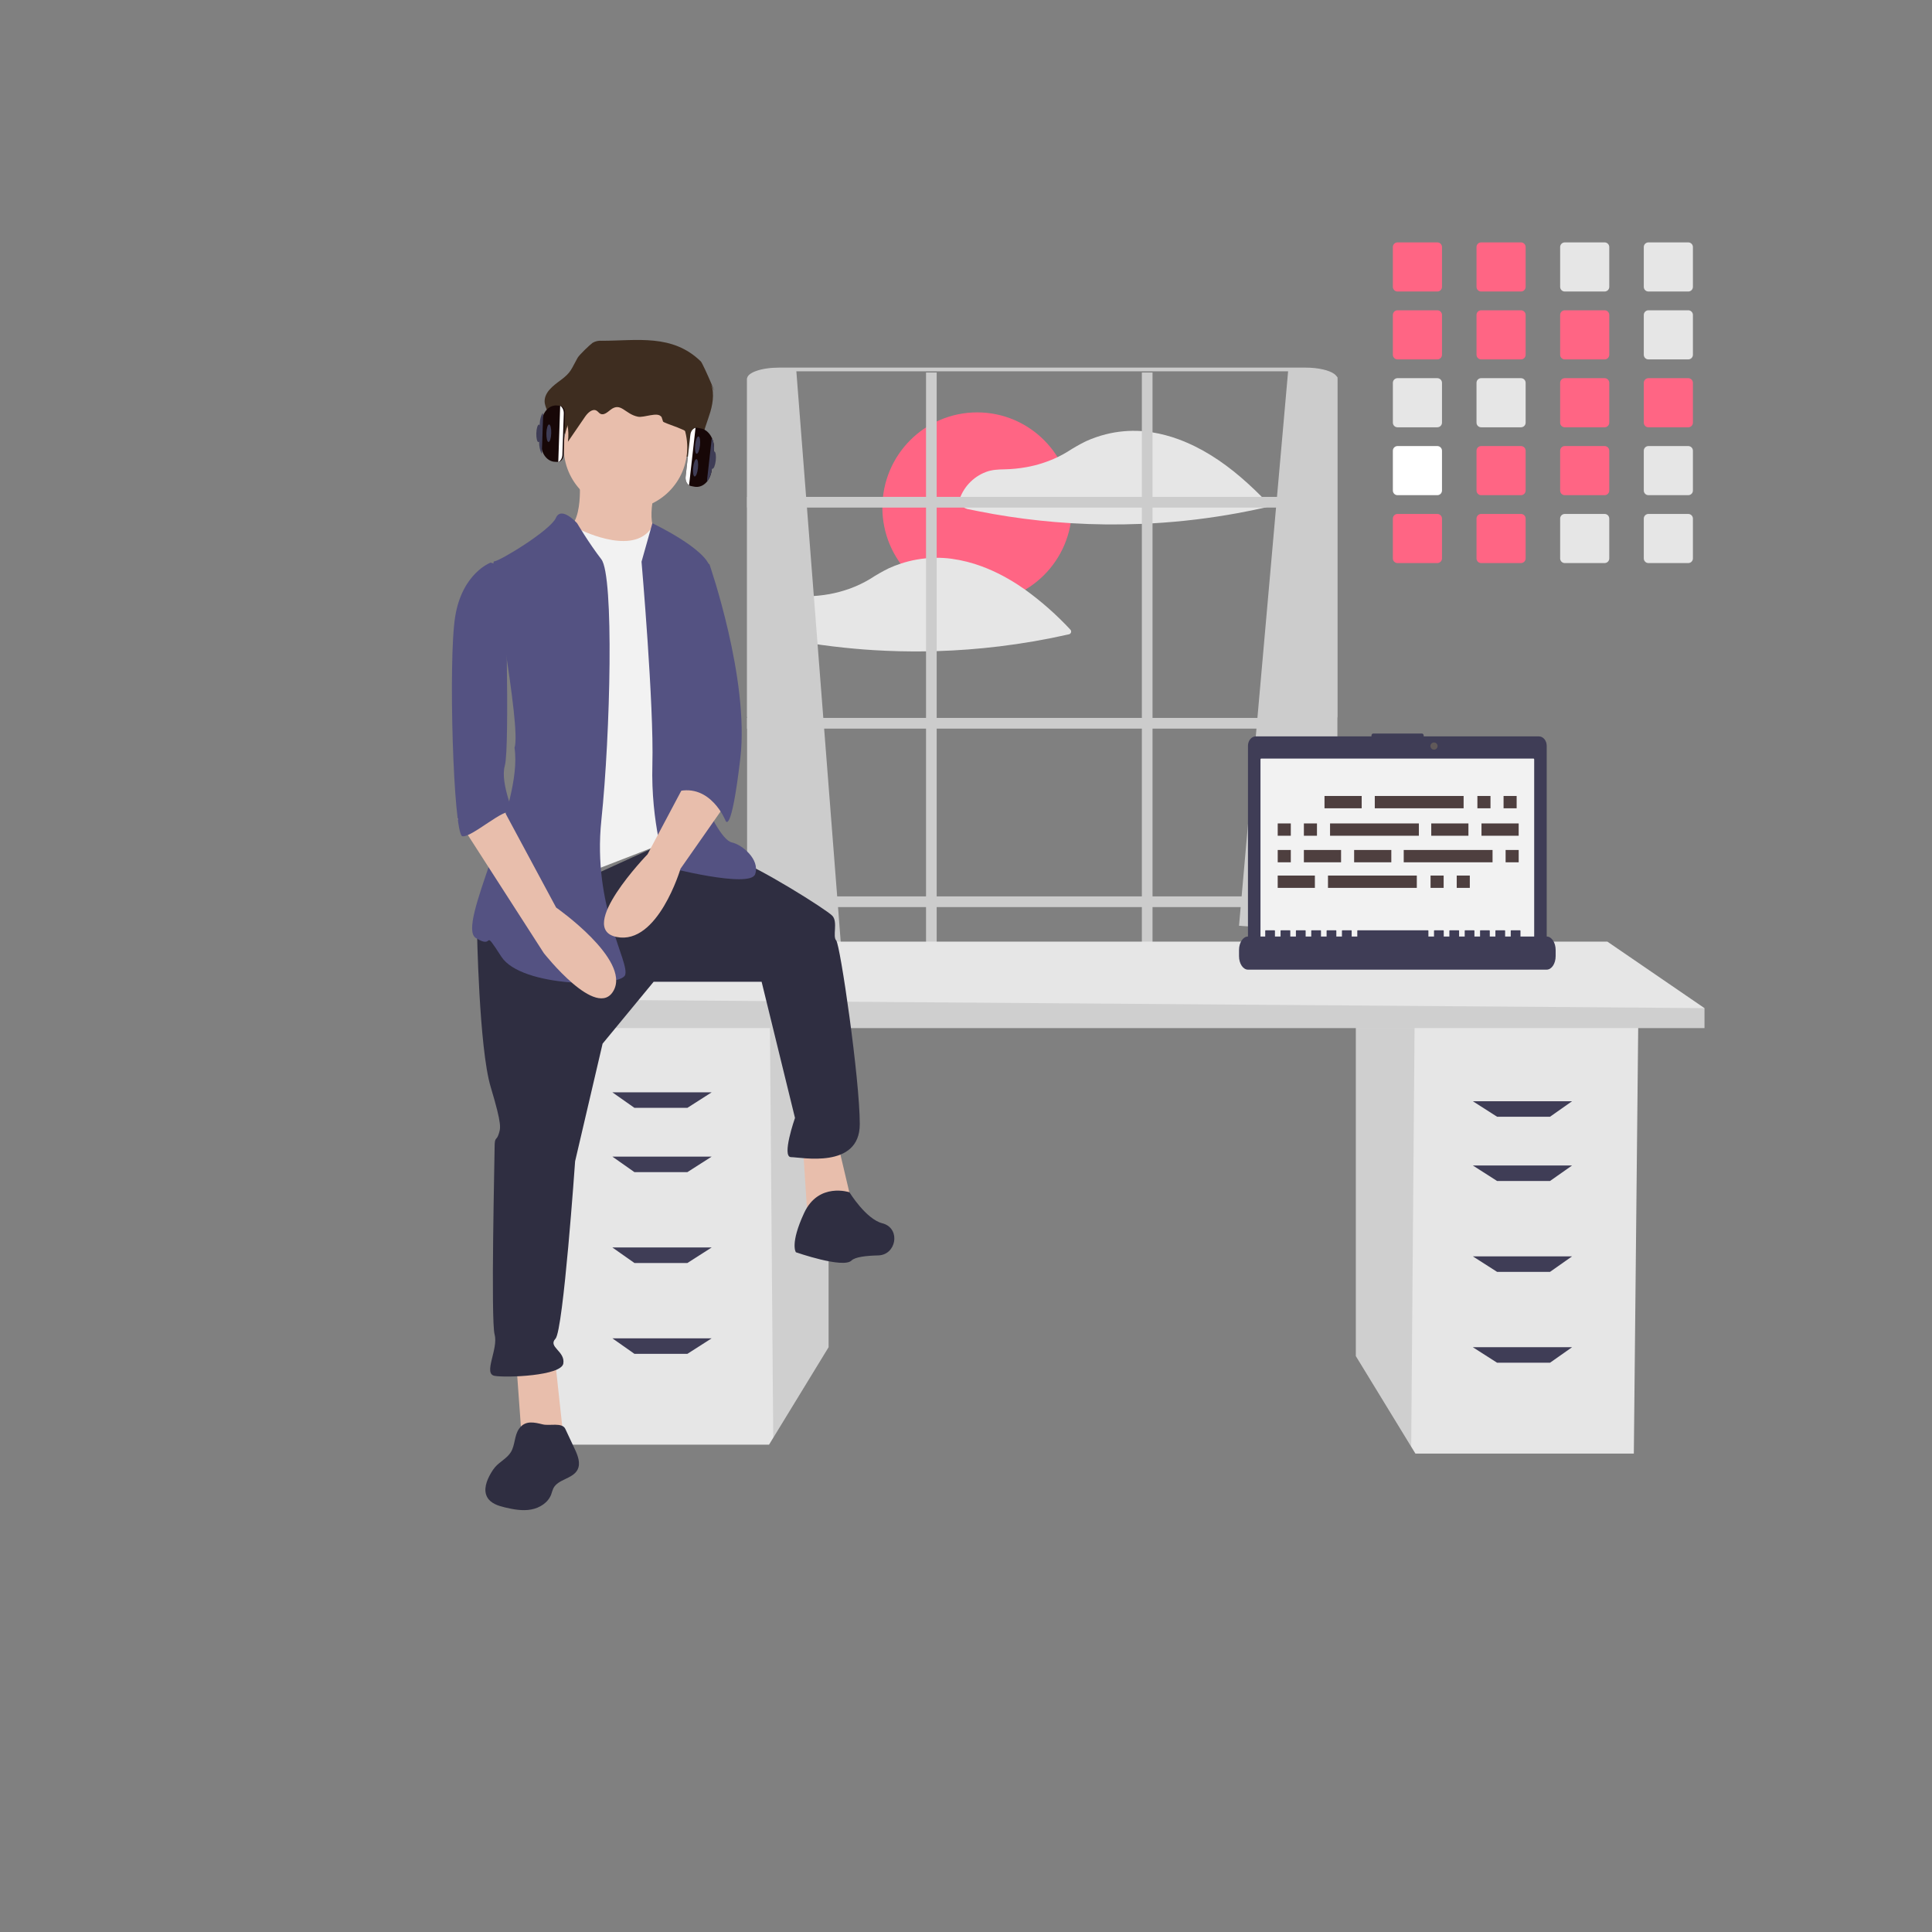 <?xml version="1.0" encoding="UTF-8" standalone="no" ?>
<!DOCTYPE svg PUBLIC "-//W3C//DTD SVG 1.1//EN" "http://www.w3.org/Graphics/SVG/1.1/DTD/svg11.dtd">
<svg xmlns="http://www.w3.org/2000/svg" xmlns:xlink="http://www.w3.org/1999/xlink" version="1.1" width="1080" height="1080" viewBox="0 0 1080 1080" xml:space="preserve">
<rect x="0" y="0" width="1080" height="1080" fill="#808080" stroke="none"/>
<desc>Created with Fabric.js 5.2.4</desc>
<defs>
</defs>
<g transform="matrix(1 0 0 1 540 540)" id="524d1f68-92be-4061-94bc-ae3912e8b2c2"  >
</g>
<g transform="matrix(1 0 0 1 540 540)" id="60ef16df-0d29-48b9-a8dd-32e75f2b61d7"  >
<rect style="stroke: none; stroke-width: 1; stroke-dasharray: none; stroke-linecap: butt; stroke-dashoffset: 0; stroke-linejoin: miter; stroke-miterlimit: 4; fill: rgb(255,255,255); fill-rule: nonzero; opacity: 1; visibility: hidden;" vector-effect="non-scaling-stroke"  x="-540" y="-540" rx="0" ry="0" width="1080" height="1080" />
</g>
<g transform="matrix(1 0 0 1 792.35 149.23)"  >
<path style="stroke: none; stroke-width: 1; stroke-dasharray: none; stroke-linecap: butt; stroke-dashoffset: 0; stroke-linejoin: miter; stroke-miterlimit: 4; fill: rgb(255,101,132); fill-rule: nonzero; opacity: 1;" vector-effect="non-scaling-stroke"  transform=" translate(-539.73, -14.19)" d="M 550.86 0.459 L 528.59 0.459 C 527.902 0.461 527.243 0.736 526.758 1.223 C 526.272 1.711 526 2.371 526 3.058 L 526 25.328 C 526 26.015 526.273 26.674 526.759 27.16 C 527.244 27.645 527.903 27.918 528.59 27.919 L 550.86 27.919 C 551.548 27.919 552.208 27.646 552.695 27.161 C 553.183 26.675 553.458 26.016 553.46 25.328 L 553.46 3.058 C 553.458 2.37 553.183 1.709 552.696 1.222 C 552.209 0.735 551.549 0.461 550.86 0.459 L 550.86 0.459 Z" stroke-linecap="round" />
</g>
<g transform="matrix(1 0 0 1 792.35 187.18)"  >
<path style="stroke: none; stroke-width: 1; stroke-dasharray: none; stroke-linecap: butt; stroke-dashoffset: 0; stroke-linejoin: miter; stroke-miterlimit: 4; fill: rgb(255,101,132); fill-rule: nonzero; opacity: 1;" vector-effect="non-scaling-stroke"  transform=" translate(-539.73, -52.14)" d="M 550.86 38.409 L 528.59 38.409 C 527.902 38.411 527.243 38.686 526.758 39.173 C 526.272 39.661 526 40.321 526 41.009 L 526 63.279 C 526 63.965 526.273 64.624 526.759 65.11 C 527.244 65.596 527.903 65.868 528.59 65.869 L 550.86 65.869 C 551.548 65.869 552.208 65.596 552.695 65.111 C 553.183 64.625 553.458 63.967 553.46 63.279 L 553.46 41.009 C 553.458 40.32 553.183 39.66 552.696 39.172 C 552.209 38.685 551.549 38.411 550.86 38.409 Z" stroke-linecap="round" />
</g>
<g transform="matrix(1 0 0 1 792.35 225.13)"  >
<path style="stroke: none; stroke-width: 1; stroke-dasharray: none; stroke-linecap: butt; stroke-dashoffset: 0; stroke-linejoin: miter; stroke-miterlimit: 4; fill: rgb(230,230,230); fill-rule: nonzero; opacity: 1;" vector-effect="non-scaling-stroke"  transform=" translate(-539.73, -90.09)" d="M 550.86 76.359 L 528.59 76.359 C 527.902 76.361 527.243 76.636 526.758 77.123 C 526.272 77.611 526 78.271 526 78.959 L 526 101.219 C 525.999 101.559 526.065 101.897 526.195 102.212 C 526.325 102.528 526.515 102.814 526.756 103.056 C 526.996 103.297 527.282 103.489 527.597 103.62 C 527.912 103.751 528.249 103.818 528.59 103.818 L 550.86 103.818 C 551.549 103.818 552.211 103.544 552.698 103.057 C 553.186 102.569 553.46 101.908 553.46 101.219 L 553.46 78.959 C 553.458 78.27 553.183 77.609 552.696 77.122 C 552.209 76.635 551.549 76.361 550.86 76.359 L 550.86 76.359 Z" stroke-linecap="round" />
</g>
<g transform="matrix(1 0 0 1 792.35 263.08)"  >
<path style="stroke: none; stroke-width: 1; stroke-dasharray: none; stroke-linecap: butt; stroke-dashoffset: 0; stroke-linejoin: miter; stroke-miterlimit: 4; fill: rgb(255,255,255); fill-rule: nonzero; opacity: 1;" vector-effect="non-scaling-stroke"  transform=" translate(-539.73, -128.04)" d="M 550.86 114.308 L 528.59 114.308 C 527.902 114.311 527.243 114.586 526.758 115.073 C 526.272 115.561 526 116.221 526 116.909 L 526 139.169 C 525.999 139.509 526.065 139.847 526.195 140.162 C 526.325 140.478 526.515 140.764 526.756 141.006 C 526.996 141.247 527.282 141.439 527.597 141.57 C 527.912 141.701 528.249 141.768 528.59 141.769 L 550.86 141.769 C 551.549 141.768 552.211 141.494 552.698 141.007 C 553.186 140.519 553.46 139.858 553.46 139.169 L 553.46 116.909 C 553.458 116.22 553.183 115.559 552.696 115.072 C 552.209 114.585 551.549 114.311 550.86 114.308 L 550.86 114.308 Z" stroke-linecap="round" />
</g>
<g transform="matrix(1 0 0 1 792.35 301.03)"  >
<path style="stroke: none; stroke-width: 1; stroke-dasharray: none; stroke-linecap: butt; stroke-dashoffset: 0; stroke-linejoin: miter; stroke-miterlimit: 4; fill: rgb(255,101,132); fill-rule: nonzero; opacity: 1;" vector-effect="non-scaling-stroke"  transform=" translate(-539.73, -165.99)" d="M 550.86 152.259 L 528.59 152.259 C 528.249 152.259 527.912 152.326 527.597 152.457 C 527.282 152.588 526.996 152.78 526.756 153.021 C 526.515 153.263 526.325 153.55 526.195 153.865 C 526.065 154.18 525.999 154.518 526 154.859 L 526 177.119 C 525.999 177.459 526.065 177.797 526.195 178.112 C 526.325 178.428 526.515 178.714 526.756 178.956 C 526.996 179.197 527.282 179.389 527.597 179.52 C 527.912 179.651 528.249 179.718 528.59 179.719 L 550.86 179.719 C 551.549 179.718 552.211 179.444 552.698 178.957 C 553.186 178.469 553.46 177.808 553.46 177.119 L 553.46 154.859 C 553.46 154.169 553.186 153.508 552.698 153.02 C 552.211 152.533 551.549 152.259 550.86 152.259 Z" stroke-linecap="round" />
</g>
<g transform="matrix(1 0 0 1 839.11 149.23)"  >
<path style="stroke: none; stroke-width: 1; stroke-dasharray: none; stroke-linecap: butt; stroke-dashoffset: 0; stroke-linejoin: miter; stroke-miterlimit: 4; fill: rgb(255,101,132); fill-rule: nonzero; opacity: 1;" vector-effect="non-scaling-stroke"  transform=" translate(-586.49, -14.19)" d="M 597.62 0.459 L 575.35 0.459 C 574.662 0.461 574.003 0.736 573.518 1.223 C 573.032 1.711 572.76 2.371 572.76 3.058 L 572.76 25.328 C 572.76 26.015 573.033 26.674 573.519 27.16 C 574.004 27.645 574.663 27.918 575.35 27.919 L 597.62 27.919 C 598.308 27.919 598.968 27.646 599.455 27.161 C 599.943 26.675 600.218 26.016 600.22 25.328 L 600.22 3.058 C 600.218 2.37 599.943 1.709 599.456 1.222 C 598.969 0.735 598.309 0.461 597.62 0.459 Z" stroke-linecap="round" />
</g>
<g transform="matrix(1 0 0 1 839.11 187.18)"  >
<path style="stroke: none; stroke-width: 1; stroke-dasharray: none; stroke-linecap: butt; stroke-dashoffset: 0; stroke-linejoin: miter; stroke-miterlimit: 4; fill: rgb(255,101,132); fill-rule: nonzero; opacity: 1;" vector-effect="non-scaling-stroke"  transform=" translate(-586.49, -52.14)" d="M 597.62 38.409 L 575.35 38.409 C 574.662 38.411 574.003 38.686 573.518 39.173 C 573.032 39.661 572.76 40.321 572.76 41.009 L 572.76 63.279 C 572.76 63.965 573.033 64.624 573.519 65.11 C 574.004 65.596 574.663 65.868 575.35 65.869 L 597.62 65.869 C 598.308 65.869 598.968 65.596 599.455 65.111 C 599.943 64.625 600.218 63.967 600.22 63.279 L 600.22 41.009 C 600.218 40.32 599.943 39.66 599.456 39.172 C 598.969 38.685 598.309 38.411 597.62 38.409 L 597.62 38.409 Z" stroke-linecap="round" />
</g>
<g transform="matrix(1 0 0 1 839.11 225.13)"  >
<path style="stroke: none; stroke-width: 1; stroke-dasharray: none; stroke-linecap: butt; stroke-dashoffset: 0; stroke-linejoin: miter; stroke-miterlimit: 4; fill: rgb(230,230,230); fill-rule: nonzero; opacity: 1;" vector-effect="non-scaling-stroke"  transform=" translate(-586.49, -90.09)" d="M 597.62 76.359 L 575.35 76.359 C 574.662 76.361 574.003 76.636 573.518 77.123 C 573.032 77.611 572.76 78.271 572.76 78.959 L 572.76 101.219 C 572.759 101.559 572.825 101.897 572.955 102.212 C 573.085 102.528 573.275 102.814 573.516 103.056 C 573.756 103.297 574.042 103.489 574.357 103.62 C 574.672 103.751 575.009 103.818 575.35 103.818 L 597.62 103.818 C 598.309 103.818 598.971 103.544 599.458 103.057 C 599.946 102.569 600.22 101.908 600.22 101.219 L 600.22 78.959 C 600.218 78.27 599.943 77.609 599.456 77.122 C 598.969 76.635 598.309 76.361 597.62 76.359 Z" stroke-linecap="round" />
</g>
<g transform="matrix(1 0 0 1 839.11 263.08)"  >
<path style="stroke: none; stroke-width: 1; stroke-dasharray: none; stroke-linecap: butt; stroke-dashoffset: 0; stroke-linejoin: miter; stroke-miterlimit: 4; fill: rgb(255,101,132); fill-rule: nonzero; opacity: 1;" vector-effect="non-scaling-stroke"  transform=" translate(-586.49, -128.04)" d="M 597.62 114.308 L 575.35 114.308 C 574.662 114.311 574.003 114.586 573.518 115.073 C 573.032 115.561 572.76 116.221 572.76 116.909 L 572.76 139.169 C 572.759 139.509 572.825 139.847 572.955 140.162 C 573.085 140.478 573.275 140.764 573.516 141.006 C 573.756 141.247 574.042 141.439 574.357 141.57 C 574.672 141.701 575.009 141.768 575.35 141.769 L 597.62 141.769 C 598.309 141.768 598.971 141.494 599.458 141.007 C 599.946 140.519 600.22 139.858 600.22 139.169 L 600.22 116.909 C 600.218 116.22 599.943 115.559 599.456 115.072 C 598.969 114.585 598.309 114.311 597.62 114.308 L 597.62 114.308 Z" stroke-linecap="round" />
</g>
<g transform="matrix(1 0 0 1 839.11 301.03)"  >
<path style="stroke: none; stroke-width: 1; stroke-dasharray: none; stroke-linecap: butt; stroke-dashoffset: 0; stroke-linejoin: miter; stroke-miterlimit: 4; fill: rgb(255,101,132); fill-rule: nonzero; opacity: 1;" vector-effect="non-scaling-stroke"  transform=" translate(-586.49, -165.99)" d="M 597.62 152.259 L 575.35 152.259 C 575.009 152.259 574.672 152.326 574.357 152.457 C 574.042 152.588 573.756 152.78 573.516 153.021 C 573.275 153.263 573.085 153.55 572.955 153.865 C 572.825 154.18 572.759 154.518 572.76 154.859 L 572.76 177.119 C 572.759 177.459 572.825 177.797 572.955 178.112 C 573.085 178.428 573.275 178.714 573.516 178.956 C 573.756 179.197 574.042 179.389 574.357 179.52 C 574.672 179.651 575.009 179.718 575.35 179.719 L 597.62 179.719 C 598.309 179.718 598.971 179.444 599.458 178.957 C 599.946 178.469 600.22 177.808 600.22 177.119 L 600.22 154.859 C 600.22 154.169 599.946 153.508 599.458 153.02 C 598.971 152.533 598.309 152.259 597.62 152.259 L 597.62 152.259 Z" stroke-linecap="round" />
</g>
<g transform="matrix(1 0 0 1 885.86 149.23)"  >
<path style="stroke: none; stroke-width: 1; stroke-dasharray: none; stroke-linecap: butt; stroke-dashoffset: 0; stroke-linejoin: miter; stroke-miterlimit: 4; fill: rgb(230,230,230); fill-rule: nonzero; opacity: 1;" vector-effect="non-scaling-stroke"  transform=" translate(-633.25, -14.19)" d="M 644.38 0.459 L 622.11 0.459 C 621.422 0.461 620.763 0.736 620.278 1.223 C 619.792 1.711 619.52 2.371 619.52 3.058 L 619.52 25.328 C 619.52 26.015 619.793 26.674 620.279 27.16 C 620.764 27.645 621.423 27.918 622.11 27.919 L 644.38 27.919 C 645.068 27.919 645.728 27.646 646.215 27.161 C 646.703 26.675 646.978 26.016 646.98 25.328 L 646.98 3.058 C 646.978 2.37 646.703 1.709 646.216 1.222 C 645.729 0.735 645.069 0.461 644.38 0.459 L 644.38 0.459 Z" stroke-linecap="round" />
</g>
<g transform="matrix(1 0 0 1 885.86 187.18)"  >
<path style="stroke: none; stroke-width: 1; stroke-dasharray: none; stroke-linecap: butt; stroke-dashoffset: 0; stroke-linejoin: miter; stroke-miterlimit: 4; fill: rgb(255,101,132); fill-rule: nonzero; opacity: 1;" vector-effect="non-scaling-stroke"  transform=" translate(-633.25, -52.14)" d="M 644.38 38.409 L 622.11 38.409 C 621.422 38.411 620.763 38.686 620.278 39.173 C 619.792 39.661 619.52 40.321 619.52 41.009 L 619.52 63.279 C 619.52 63.965 619.793 64.624 620.279 65.11 C 620.764 65.596 621.423 65.868 622.11 65.869 L 644.38 65.869 C 645.068 65.869 645.728 65.596 646.215 65.111 C 646.703 64.625 646.978 63.967 646.98 63.279 L 646.98 41.009 C 646.978 40.32 646.703 39.66 646.216 39.172 C 645.729 38.685 645.069 38.411 644.38 38.409 L 644.38 38.409 Z" stroke-linecap="round" />
</g>
<g transform="matrix(1 0 0 1 885.86 225.13)"  >
<path style="stroke: none; stroke-width: 1; stroke-dasharray: none; stroke-linecap: butt; stroke-dashoffset: 0; stroke-linejoin: miter; stroke-miterlimit: 4; fill: rgb(255,101,132); fill-rule: nonzero; opacity: 1;" vector-effect="non-scaling-stroke"  transform=" translate(-633.25, -90.09)" d="M 644.38 76.359 L 622.11 76.359 C 621.422 76.361 620.763 76.636 620.278 77.123 C 619.792 77.611 619.52 78.271 619.52 78.959 L 619.52 101.219 C 619.519 101.559 619.585 101.897 619.715 102.212 C 619.845 102.528 620.035 102.814 620.276 103.056 C 620.516 103.297 620.802 103.489 621.117 103.62 C 621.432 103.751 621.769 103.818 622.11 103.818 L 644.38 103.818 C 645.069 103.818 645.731 103.544 646.218 103.057 C 646.706 102.569 646.98 101.908 646.98 101.219 L 646.98 78.959 C 646.978 78.27 646.703 77.609 646.216 77.122 C 645.729 76.635 645.069 76.361 644.38 76.359 L 644.38 76.359 Z" stroke-linecap="round" />
</g>
<g transform="matrix(1 0 0 1 885.86 263.08)"  >
<path style="stroke: none; stroke-width: 1; stroke-dasharray: none; stroke-linecap: butt; stroke-dashoffset: 0; stroke-linejoin: miter; stroke-miterlimit: 4; fill: rgb(255,101,132); fill-rule: nonzero; opacity: 1;" vector-effect="non-scaling-stroke"  transform=" translate(-633.25, -128.04)" d="M 644.38 114.308 L 622.11 114.308 C 621.422 114.311 620.763 114.586 620.278 115.073 C 619.792 115.561 619.52 116.221 619.52 116.909 L 619.52 139.169 C 619.519 139.509 619.585 139.847 619.715 140.162 C 619.845 140.478 620.035 140.764 620.276 141.006 C 620.516 141.247 620.802 141.439 621.117 141.57 C 621.432 141.701 621.769 141.768 622.11 141.769 L 644.38 141.769 C 645.069 141.768 645.731 141.494 646.218 141.007 C 646.706 140.519 646.98 139.858 646.98 139.169 L 646.98 116.909 C 646.978 116.22 646.703 115.559 646.216 115.072 C 645.729 114.585 645.069 114.311 644.38 114.308 L 644.38 114.308 Z" stroke-linecap="round" />
</g>
<g transform="matrix(1 0 0 1 885.86 301.03)"  >
<path style="stroke: none; stroke-width: 1; stroke-dasharray: none; stroke-linecap: butt; stroke-dashoffset: 0; stroke-linejoin: miter; stroke-miterlimit: 4; fill: rgb(230,230,230); fill-rule: nonzero; opacity: 1;" vector-effect="non-scaling-stroke"  transform=" translate(-633.25, -165.99)" d="M 644.38 152.259 L 622.11 152.259 C 621.769 152.259 621.432 152.326 621.117 152.457 C 620.802 152.588 620.516 152.78 620.276 153.021 C 620.035 153.263 619.845 153.55 619.715 153.865 C 619.585 154.18 619.519 154.518 619.52 154.859 L 619.52 177.119 C 619.519 177.459 619.585 177.797 619.715 178.112 C 619.845 178.428 620.035 178.714 620.276 178.956 C 620.516 179.197 620.802 179.389 621.117 179.52 C 621.432 179.651 621.769 179.718 622.11 179.719 L 644.38 179.719 C 645.069 179.718 645.731 179.444 646.218 178.957 C 646.706 178.469 646.98 177.808 646.98 177.119 L 646.98 154.859 C 646.98 154.169 646.706 153.508 646.218 153.02 C 645.731 152.533 645.069 152.259 644.38 152.259 L 644.38 152.259 Z" stroke-linecap="round" />
</g>
<g transform="matrix(1 0 0 1 932.62 149.23)"  >
<path style="stroke: none; stroke-width: 1; stroke-dasharray: none; stroke-linecap: butt; stroke-dashoffset: 0; stroke-linejoin: miter; stroke-miterlimit: 4; fill: rgb(230,230,230); fill-rule: nonzero; opacity: 1;" vector-effect="non-scaling-stroke"  transform=" translate(-680.01, -14.19)" d="M 691.14 0.459 L 668.87 0.459 C 668.182 0.461 667.523 0.736 667.038 1.223 C 666.552 1.711 666.28 2.371 666.28 3.058 L 666.28 25.328 C 666.28 26.015 666.553 26.674 667.039 27.16 C 667.524 27.645 668.183 27.918 668.87 27.919 L 691.14 27.919 C 691.828 27.919 692.488 27.646 692.975 27.161 C 693.463 26.675 693.738 26.016 693.74 25.328 L 693.74 3.058 C 693.738 2.37 693.463 1.709 692.976 1.222 C 692.489 0.735 691.829 0.461 691.14 0.459 L 691.14 0.459 Z" stroke-linecap="round" />
</g>
<g transform="matrix(1 0 0 1 932.62 187.18)"  >
<path style="stroke: none; stroke-width: 1; stroke-dasharray: none; stroke-linecap: butt; stroke-dashoffset: 0; stroke-linejoin: miter; stroke-miterlimit: 4; fill: rgb(230,230,230); fill-rule: nonzero; opacity: 1;" vector-effect="non-scaling-stroke"  transform=" translate(-680.01, -52.14)" d="M 691.14 38.409 L 668.87 38.409 C 668.182 38.411 667.523 38.686 667.038 39.173 C 666.552 39.661 666.28 40.321 666.28 41.009 L 666.28 63.279 C 666.28 63.965 666.553 64.624 667.039 65.11 C 667.524 65.596 668.183 65.868 668.87 65.869 L 691.14 65.869 C 691.828 65.869 692.488 65.596 692.975 65.111 C 693.463 64.625 693.738 63.967 693.74 63.279 L 693.74 41.009 C 693.738 40.32 693.463 39.66 692.976 39.172 C 692.489 38.685 691.829 38.411 691.14 38.409 L 691.14 38.409 Z" stroke-linecap="round" />
</g>
<g transform="matrix(1 0 0 1 932.62 225.13)"  >
<path style="stroke: none; stroke-width: 1; stroke-dasharray: none; stroke-linecap: butt; stroke-dashoffset: 0; stroke-linejoin: miter; stroke-miterlimit: 4; fill: rgb(255,101,132); fill-rule: nonzero; opacity: 1;" vector-effect="non-scaling-stroke"  transform=" translate(-680.01, -90.09)" d="M 691.14 76.359 L 668.87 76.359 C 668.182 76.361 667.523 76.636 667.038 77.123 C 666.552 77.611 666.28 78.271 666.28 78.959 L 666.28 101.219 C 666.279 101.559 666.345 101.897 666.475 102.212 C 666.605 102.528 666.795 102.814 667.036 103.056 C 667.276 103.297 667.562 103.489 667.877 103.62 C 668.192 103.751 668.529 103.818 668.87 103.818 L 691.14 103.818 C 691.829 103.818 692.491 103.544 692.978 103.057 C 693.466 102.569 693.74 101.908 693.74 101.219 L 693.74 78.959 C 693.738 78.27 693.463 77.609 692.976 77.122 C 692.489 76.635 691.829 76.361 691.14 76.359 L 691.14 76.359 Z" stroke-linecap="round" />
</g>
<g transform="matrix(1 0 0 1 932.62 263.08)"  >
<path style="stroke: none; stroke-width: 1; stroke-dasharray: none; stroke-linecap: butt; stroke-dashoffset: 0; stroke-linejoin: miter; stroke-miterlimit: 4; fill: rgb(230,230,230); fill-rule: nonzero; opacity: 1;" vector-effect="non-scaling-stroke"  transform=" translate(-680.01, -128.04)" d="M 691.14 114.308 L 668.87 114.308 C 668.182 114.311 667.523 114.586 667.038 115.073 C 666.552 115.561 666.28 116.221 666.28 116.909 L 666.28 139.169 C 666.279 139.509 666.345 139.847 666.475 140.162 C 666.605 140.478 666.795 140.764 667.036 141.006 C 667.276 141.247 667.562 141.439 667.877 141.57 C 668.192 141.701 668.529 141.768 668.87 141.769 L 691.14 141.769 C 691.829 141.768 692.491 141.494 692.978 141.007 C 693.466 140.519 693.74 139.858 693.74 139.169 L 693.74 116.909 C 693.738 116.22 693.463 115.559 692.976 115.072 C 692.489 114.585 691.829 114.311 691.14 114.308 L 691.14 114.308 Z" stroke-linecap="round" />
</g>
<g transform="matrix(1 0 0 1 932.62 301.03)"  >
<path style="stroke: none; stroke-width: 1; stroke-dasharray: none; stroke-linecap: butt; stroke-dashoffset: 0; stroke-linejoin: miter; stroke-miterlimit: 4; fill: rgb(230,230,230); fill-rule: nonzero; opacity: 1;" vector-effect="non-scaling-stroke"  transform=" translate(-680.01, -165.99)" d="M 691.14 152.259 L 668.87 152.259 C 668.529 152.259 668.192 152.326 667.877 152.457 C 667.562 152.588 667.276 152.78 667.036 153.021 C 666.795 153.263 666.605 153.55 666.475 153.865 C 666.345 154.18 666.279 154.518 666.28 154.859 L 666.28 177.119 C 666.279 177.459 666.345 177.797 666.475 178.112 C 666.605 178.428 666.795 178.714 667.036 178.956 C 667.276 179.197 667.562 179.389 667.877 179.52 C 668.192 179.651 668.529 179.718 668.87 179.719 L 691.14 179.719 C 691.829 179.718 692.491 179.444 692.978 178.957 C 693.466 178.469 693.74 177.808 693.74 177.119 L 693.74 154.859 C 693.74 154.169 693.466 153.508 692.978 153.02 C 692.491 152.533 691.829 152.259 691.14 152.259 L 691.14 152.259 Z" stroke-linecap="round" />
</g>
<g transform="matrix(1 0 0 1 546.24 283.75)"  >
<path style="stroke: none; stroke-width: 1; stroke-dasharray: none; stroke-linecap: butt; stroke-dashoffset: 0; stroke-linejoin: miter; stroke-miterlimit: 4; fill: rgb(255,101,132); fill-rule: nonzero; opacity: 1;" vector-effect="non-scaling-stroke"  transform=" translate(-293.62, -148.71)" d="M 293.617 201.93 C 322.88 201.93 346.603 178.102 346.603 148.708 C 346.603 119.314 322.88 95.485 293.617 95.485 C 264.354 95.485 240.632 119.314 240.632 148.708 C 240.632 178.102 264.354 201.93 293.617 201.93 Z" stroke-linecap="round" />
</g>
<g transform="matrix(1 0 0 1 622.43 267)"  >
<path style="stroke: none; stroke-width: 1; stroke-dasharray: none; stroke-linecap: butt; stroke-dashoffset: 0; stroke-linejoin: miter; stroke-miterlimit: 4; fill: rgb(230,230,230); fill-rule: nonzero; opacity: 1;" vector-effect="non-scaling-stroke"  transform=" translate(-369.82, -131.96)" d="M 455.847 145.93 C 451.073 140.864 446.032 136.058 440.747 131.533 C 430.425 122.74 418.997 115.264 406.259 110.554 C 401.464 108.775 396.509 107.465 391.462 106.641 C 390.856 106.543 390.259 106.444 389.653 106.364 C 389.608 106.359 389.564 106.359 389.519 106.364 C 389.426 106.337 389.331 106.319 389.234 106.31 C 387.995 106.149 386.756 106.023 385.508 105.934 C 378.787 105.485 372.038 106.095 365.505 107.743 C 361.715 108.703 358.016 109.998 354.452 111.611 C 350.882 113.366 347.42 115.337 344.085 117.511 C 342.295 118.604 340.45 119.605 338.559 120.511 C 333.037 123.139 327.192 125.017 321.177 126.098 C 317.115 126.83 313.002 127.237 308.876 127.315 C 305.293 127.387 301.914 127.512 298.518 128.811 C 294.894 130.179 291.638 132.379 289.011 135.237 C 286.385 138.094 284.46 141.53 283.391 145.268 C 283.307 145.6 283.331 145.95 283.459 146.267 C 283.587 146.585 283.814 146.853 284.104 147.031 C 285.023 147.694 285.914 148.446 286.886 149.037 C 287.743 149.43 288.658 149.681 289.595 149.78 C 291.129 150.103 292.665 150.416 294.204 150.72 C 299.864 151.849 305.548 152.848 311.256 153.72 C 322.737 155.466 334.283 156.696 345.895 157.409 C 345.966 157.419 346.037 157.425 346.109 157.427 C 359.227 158.222 372.377 158.351 385.508 157.812 C 387.496 157.731 389.475 157.633 391.462 157.516 C 399.743 157.051 408.003 156.316 416.243 155.314 C 423.864 154.383 431.456 153.227 439.018 151.849 C 444.419 150.864 449.8 149.765 455.161 148.554 C 455.421 148.476 455.657 148.333 455.846 148.137 C 456.035 147.941 456.171 147.7 456.24 147.436 C 456.309 147.172 456.309 146.895 456.24 146.631 C 456.171 146.368 456.036 146.126 455.847 145.93 L 455.847 145.93 Z" stroke-linecap="round" />
</g>
<g transform="matrix(1 0 0 1 512.3 337.98)"  >
<path style="stroke: none; stroke-width: 1; stroke-dasharray: none; stroke-linecap: butt; stroke-dashoffset: 0; stroke-linejoin: miter; stroke-miterlimit: 4; fill: rgb(230,230,230); fill-rule: nonzero; opacity: 1;" vector-effect="non-scaling-stroke"  transform=" translate(-259.69, -202.93)" d="M 345.717 216.897 C 338.046 208.655 329.594 201.182 320.482 194.585 C 317.46 192.454 314.349 190.448 311.149 188.612 C 307.226 186.338 303.151 184.336 298.955 182.622 C 298.019 182.237 297.074 181.87 296.129 181.521 C 290.761 179.524 285.193 178.119 279.523 177.331 C 279.478 177.322 279.434 177.331 279.389 177.322 C 279.3 177.304 279.202 177.286 279.113 177.268 C 276.364 176.91 273.595 176.74 270.823 176.758 C 268.835 176.758 266.838 176.865 264.86 177.062 C 261.662 177.379 258.493 177.929 255.375 178.71 C 253.833 179.095 252.3 179.542 250.794 180.053 C 248.596 180.779 246.439 181.622 244.331 182.578 C 244.295 182.596 244.269 182.605 244.233 182.622 C 240.694 184.362 237.265 186.317 233.964 188.478 C 233.893 188.523 233.813 188.568 233.742 188.612 C 229.993 190.865 226.027 192.731 221.904 194.182 C 218.365 195.425 214.735 196.389 211.047 197.065 C 206.986 197.799 202.872 198.203 198.746 198.274 C 195.162 198.345 191.784 198.471 188.397 199.778 C 184.771 201.145 181.514 203.346 178.886 206.203 C 176.258 209.061 174.332 212.496 173.261 216.235 C 173.179 216.567 173.203 216.916 173.331 217.233 C 173.46 217.551 173.685 217.818 173.974 217.999 C 174.892 218.661 175.793 219.404 176.755 219.995 C 177.612 220.391 178.527 220.642 179.465 220.738 C 180.998 221.061 182.532 221.383 184.074 221.688 C 189.734 222.816 195.421 223.813 201.135 224.678 C 208.97 225.869 216.838 226.821 224.739 227.534 C 228.482 227.884 232.229 228.17 235.979 228.394 C 245.597 228.976 255.224 229.203 264.86 229.074 C 266.847 229.047 268.835 229.003 270.823 228.94 C 282.625 228.591 294.391 227.701 306.122 226.272 C 319.197 224.683 332.183 222.427 345.031 219.512 C 345.29 219.435 345.526 219.293 345.715 219.098 C 345.904 218.903 346.039 218.662 346.108 218.399 C 346.177 218.136 346.178 217.86 346.109 217.597 C 346.04 217.333 345.905 217.093 345.717 216.897 L 345.717 216.897 Z" stroke-linecap="round" />
</g>
<g transform="matrix(1 0 0 1 445.12 385.87)"  >
<path style="stroke: none; stroke-width: 1; stroke-dasharray: none; stroke-linecap: butt; stroke-dashoffset: 0; stroke-linejoin: miter; stroke-miterlimit: 4; fill: rgb(204,204,204); fill-rule: nonzero; opacity: 1;" vector-effect="non-scaling-stroke"  transform=" translate(-192.5, -250.83)" d="M 192.5 71.924 L 220 425.585 L 165 430.128 L 165 76.423 C 171.554 71.659 180.962 70.913 192.5 71.924 Z" stroke-linecap="round" />
</g>
<g transform="matrix(1 0 0 1 720.12 364)"  >
<path style="stroke: none; stroke-width: 1; stroke-dasharray: none; stroke-linecap: butt; stroke-dashoffset: 0; stroke-linejoin: miter; stroke-miterlimit: 4; fill: rgb(204,204,204); fill-rule: nonzero; opacity: 1;" vector-effect="non-scaling-stroke"  transform=" translate(-467.5, -228.96)" d="M 467.5 71.804 L 440 382.468 L 495 386.459 L 495 75.756 C 488.446 71.572 479.038 70.917 467.5 71.804 Z" stroke-linecap="round" />
</g>
<g transform="matrix(1 0 0 1 582.62 306)"  >
<path style="stroke: none; stroke-width: 1; stroke-dasharray: none; stroke-linecap: butt; stroke-dashoffset: 0; stroke-linejoin: miter; stroke-miterlimit: 4; fill: rgb(204,204,204); fill-rule: nonzero; opacity: 1;" vector-effect="non-scaling-stroke"  transform=" translate(-330, -170.96)" d="M 493.24 73.989 C 490.367 71.901 484.258 70.459 477.194 70.459 L 182.809 70.459 C 172.986 70.459 165.002 73.253 165.002 76.691 L 165.002 265.227 C 164.917 266.971 167.116 268.657 171.138 269.93 C 173.243 270.585 175.907 271.059 178.848 271.301 C 180.138 271.407 181.47 271.46 182.809 271.459 L 477.194 271.459 C 478.532 271.46 479.865 271.407 481.155 271.301 C 489.076 270.67 495 268.188 495 265.227 L 495 76.691 C 495.008 75.765 494.411 74.848 493.24 73.989 L 493.24 73.989 Z M 489.094 265.227 C 489.094 267.523 483.754 269.392 477.194 269.392 L 182.809 269.392 C 177.371 269.392 172.765 268.107 171.359 266.359 C 171.059 265.988 170.907 265.608 170.908 265.227 L 170.908 76.691 C 170.908 74.395 176.248 72.529 182.809 72.529 L 477.194 72.529 C 478.401 72.528 479.599 72.593 480.73 72.718 C 485.566 73.244 489.094 74.825 489.094 76.691 L 489.094 265.227 Z" stroke-linecap="round" />
</g>
<g transform="matrix(1 0 0 1 580.98 404.31)"  >
<path style="stroke: none; stroke-width: 1; stroke-dasharray: none; stroke-linecap: butt; stroke-dashoffset: 0; stroke-linejoin: miter; stroke-miterlimit: 4; fill: rgb(204,204,204); fill-rule: nonzero; opacity: 1;" vector-effect="non-scaling-stroke"  transform=" translate(-328.36, -269.27)" d="M 491.733 266.281 L 164.981 266.281 L 164.981 272.266 L 491.733 272.266 L 491.733 266.281 Z" stroke-linecap="round" />
</g>
<g transform="matrix(1 0 0 1 580.98 280.75)"  >
<path style="stroke: none; stroke-width: 1; stroke-dasharray: none; stroke-linecap: butt; stroke-dashoffset: 0; stroke-linejoin: miter; stroke-miterlimit: 4; fill: rgb(204,204,204); fill-rule: nonzero; opacity: 1;" vector-effect="non-scaling-stroke"  transform=" translate(-328.36, -145.71)" d="M 491.733 142.719 L 164.981 142.719 L 164.981 148.705 L 491.733 148.705 L 491.733 142.719 Z" stroke-linecap="round" />
</g>
<g transform="matrix(1 0 0 1 580.98 504.07)"  >
<path style="stroke: none; stroke-width: 1; stroke-dasharray: none; stroke-linecap: butt; stroke-dashoffset: 0; stroke-linejoin: miter; stroke-miterlimit: 4; fill: rgb(204,204,204); fill-rule: nonzero; opacity: 1;" vector-effect="non-scaling-stroke"  transform=" translate(-328.36, -369.03)" d="M 491.733 366.042 L 164.981 366.042 L 164.981 372.027 L 491.733 372.027 L 491.733 366.042 Z" stroke-linecap="round" />
</g>
<g transform="matrix(1 0 0 1 520.64 391.03)"  >
<path style="stroke: none; stroke-width: 1; stroke-dasharray: none; stroke-linecap: butt; stroke-dashoffset: 0; stroke-linejoin: miter; stroke-miterlimit: 4; fill: rgb(204,204,204); fill-rule: nonzero; opacity: 1;" vector-effect="non-scaling-stroke"  transform=" translate(-268.04, -256)" d="M 271.015 73.212 L 265.056 73.212 L 265.056 438.781 L 271.015 438.781 L 271.015 73.212 Z" stroke-linecap="round" />
</g>
<g transform="matrix(1 0 0 1 641.29 391.03)"  >
<path style="stroke: none; stroke-width: 1; stroke-dasharray: none; stroke-linecap: butt; stroke-dashoffset: 0; stroke-linejoin: miter; stroke-miterlimit: 4; fill: rgb(204,204,204); fill-rule: nonzero; opacity: 1;" vector-effect="non-scaling-stroke"  transform=" translate(-388.68, -256)" d="M 391.658 73.212 L 385.699 73.212 L 385.699 438.781 L 391.658 438.781 L 391.658 73.212 Z" stroke-linecap="round" />
</g>
<g transform="matrix(1 0 0 1 836.86 692.39)"  >
<path style="stroke: none; stroke-width: 1; stroke-dasharray: none; stroke-linecap: butt; stroke-dashoffset: 0; stroke-linejoin: miter; stroke-miterlimit: 4; fill: rgb(230,230,230); fill-rule: nonzero; opacity: 1;" vector-effect="non-scaling-stroke"  transform=" translate(-584.26, -557.34)" d="M 505.326 437.178 L 505.326 623.001 L 536.27 673.656 L 538.625 677.509 L 660.722 677.509 L 663.189 437.178 L 505.326 437.178 Z" stroke-linecap="round" />
</g>
<g transform="matrix(1 0 0 1 774.35 690.46)"  >
<path style="stroke: none; stroke-width: 1; stroke-dasharray: none; stroke-linecap: butt; stroke-dashoffset: 0; stroke-linejoin: miter; stroke-miterlimit: 4; fill: rgb(0,0,0); fill-rule: nonzero; opacity: 0.1;" vector-effect="non-scaling-stroke"  transform=" translate(-521.75, -555.42)" d="M 505.326 437.178 L 505.326 623.001 L 536.27 673.656 L 538.169 437.178 L 505.326 437.178 Z" stroke-linecap="round" />
</g>
<g transform="matrix(1 0 0 1 384.25 687.43)"  >
<path style="stroke: none; stroke-width: 1; stroke-dasharray: none; stroke-linecap: butt; stroke-dashoffset: 0; stroke-linejoin: miter; stroke-miterlimit: 4; fill: rgb(230,230,230); fill-rule: nonzero; opacity: 1;" vector-effect="non-scaling-stroke"  transform=" translate(-131.63, -552.39)" d="M 210.566 432.221 L 210.566 618.045 L 179.622 668.701 L 177.267 672.553 L 55.17 672.553 L 52.703 432.221 L 210.566 432.221 Z" stroke-linecap="round" />
</g>
<g transform="matrix(1 0 0 1 446.76 685.5)"  >
<path style="stroke: none; stroke-width: 1; stroke-dasharray: none; stroke-linecap: butt; stroke-dashoffset: 0; stroke-linejoin: miter; stroke-miterlimit: 4; fill: rgb(0,0,0); fill-rule: nonzero; opacity: 0.1;" vector-effect="non-scaling-stroke"  transform=" translate(-194.14, -550.46)" d="M 210.566 432.221 L 210.566 618.045 L 179.622 668.701 L 177.723 432.221 L 210.566 432.221 Z" stroke-linecap="round" />
</g>
<g transform="matrix(1 0 0 1 621.05 550.54)"  >
<path style="stroke: none; stroke-width: 1; stroke-dasharray: none; stroke-linecap: butt; stroke-dashoffset: 0; stroke-linejoin: miter; stroke-miterlimit: 4; fill: rgb(230,230,230); fill-rule: nonzero; opacity: 1;" vector-effect="non-scaling-stroke"  transform=" translate(-368.43, -415.5)" d="M 700.188 428.506 L 700.188 439.655 L 36.67 439.655 L 36.67 423.55 L 98.335 391.34 L 645.923 391.34 L 700.188 428.506 Z" stroke-linecap="round" />
</g>
<g transform="matrix(1 0 0 1 621.05 566.64)"  >
<path style="stroke: none; stroke-width: 1; stroke-dasharray: none; stroke-linecap: butt; stroke-dashoffset: 0; stroke-linejoin: miter; stroke-miterlimit: 4; fill: rgb(0,0,0); fill-rule: nonzero; opacity: 0.1;" vector-effect="non-scaling-stroke"  transform=" translate(-368.43, -431.6)" d="M 700.188 428.506 L 700.188 439.655 L 36.67 439.655 L 36.67 423.55 L 700.188 428.506 Z" stroke-linecap="round" />
</g>
<g transform="matrix(1 0 0 1 370.07 614.96)"  >
<path style="stroke: none; stroke-width: 1; stroke-dasharray: none; stroke-linecap: butt; stroke-dashoffset: 0; stroke-linejoin: miter; stroke-miterlimit: 4; fill: rgb(63,61,86); fill-rule: nonzero; opacity: 1;" vector-effect="non-scaling-stroke"  transform=" translate(-117.45, -479.92)" d="M 131.635 484.252 L 102.035 484.252 L 89.702 475.581 L 145.201 475.581 L 131.635 484.252 Z" stroke-linecap="round" />
</g>
<g transform="matrix(1 0 0 1 370.07 650.89)"  >
<path style="stroke: none; stroke-width: 1; stroke-dasharray: none; stroke-linecap: butt; stroke-dashoffset: 0; stroke-linejoin: miter; stroke-miterlimit: 4; fill: rgb(63,61,86); fill-rule: nonzero; opacity: 1;" vector-effect="non-scaling-stroke"  transform=" translate(-117.45, -515.84)" d="M 131.635 520.178 L 102.035 520.178 L 89.702 511.507 L 145.201 511.507 L 131.635 520.178 Z" stroke-linecap="round" />
</g>
<g transform="matrix(1 0 0 1 370.07 701.68)"  >
<path style="stroke: none; stroke-width: 1; stroke-dasharray: none; stroke-linecap: butt; stroke-dashoffset: 0; stroke-linejoin: miter; stroke-miterlimit: 4; fill: rgb(63,61,86); fill-rule: nonzero; opacity: 1;" vector-effect="non-scaling-stroke"  transform=" translate(-117.45, -566.63)" d="M 131.635 570.971 L 102.035 570.971 L 89.702 562.298 L 145.201 562.298 L 131.635 570.971 Z" stroke-linecap="round" />
</g>
<g transform="matrix(1 0 0 1 370.07 752.47)"  >
<path style="stroke: none; stroke-width: 1; stroke-dasharray: none; stroke-linecap: butt; stroke-dashoffset: 0; stroke-linejoin: miter; stroke-miterlimit: 4; fill: rgb(63,61,86); fill-rule: nonzero; opacity: 1;" vector-effect="non-scaling-stroke"  transform=" translate(-117.45, -617.43)" d="M 131.635 621.762 L 102.035 621.762 L 89.702 613.09 L 145.201 613.09 L 131.635 621.762 Z" stroke-linecap="round" />
</g>
<g transform="matrix(1 0 0 1 851.06 619.92)"  >
<path style="stroke: none; stroke-width: 1; stroke-dasharray: none; stroke-linecap: butt; stroke-dashoffset: 0; stroke-linejoin: miter; stroke-miterlimit: 4; fill: rgb(63,61,86); fill-rule: nonzero; opacity: 1;" vector-effect="non-scaling-stroke"  transform=" translate(-598.44, -484.87)" d="M 584.257 489.207 L 613.857 489.207 L 626.19 480.536 L 570.691 480.536 L 584.257 489.207 Z" stroke-linecap="round" />
</g>
<g transform="matrix(1 0 0 1 851.06 655.84)"  >
<path style="stroke: none; stroke-width: 1; stroke-dasharray: none; stroke-linecap: butt; stroke-dashoffset: 0; stroke-linejoin: miter; stroke-miterlimit: 4; fill: rgb(63,61,86); fill-rule: nonzero; opacity: 1;" vector-effect="non-scaling-stroke"  transform=" translate(-598.44, -520.8)" d="M 584.257 525.133 L 613.857 525.133 L 626.19 516.462 L 570.691 516.462 L 584.257 525.133 Z" stroke-linecap="round" />
</g>
<g transform="matrix(1 0 0 1 851.06 706.64)"  >
<path style="stroke: none; stroke-width: 1; stroke-dasharray: none; stroke-linecap: butt; stroke-dashoffset: 0; stroke-linejoin: miter; stroke-miterlimit: 4; fill: rgb(63,61,86); fill-rule: nonzero; opacity: 1;" vector-effect="non-scaling-stroke"  transform=" translate(-598.44, -571.59)" d="M 584.257 575.926 L 613.857 575.926 L 626.19 567.254 L 570.691 567.254 L 584.257 575.926 Z" stroke-linecap="round" />
</g>
<g transform="matrix(1 0 0 1 851.06 757.43)"  >
<path style="stroke: none; stroke-width: 1; stroke-dasharray: none; stroke-linecap: butt; stroke-dashoffset: 0; stroke-linejoin: miter; stroke-miterlimit: 4; fill: rgb(63,61,86); fill-rule: nonzero; opacity: 1;" vector-effect="non-scaling-stroke"  transform=" translate(-598.44, -622.38)" d="M 584.257 626.717 L 613.857 626.717 L 626.19 618.045 L 570.691 618.045 L 584.257 626.717 Z" stroke-linecap="round" />
</g>
<g transform="matrix(1 0 0 1 732.42 486.16)"  >
<path style="stroke: none; stroke-width: 1; stroke-dasharray: none; stroke-linecap: butt; stroke-dashoffset: 0; stroke-linejoin: miter; stroke-miterlimit: 4; fill: rgb(242,242,242); fill-rule: nonzero; opacity: 1;" vector-effect="non-scaling-stroke"  transform=" translate(-479.82, -351.12)" d="M 479.821 357.161 C 483.142 357.161 485.834 354.457 485.834 351.122 C 485.834 347.786 483.142 345.082 479.821 345.082 C 476.5 345.082 473.809 347.786 473.809 351.122 C 473.809 354.457 476.5 357.161 479.821 357.161 Z" stroke-linecap="round" />
</g>
<g transform="matrix(1 0 0 1 351.85 223.48)"  >
<path style="stroke: none; stroke-width: 1; stroke-dasharray: none; stroke-linecap: butt; stroke-dashoffset: 0; stroke-linejoin: miter; stroke-miterlimit: 4; fill: rgb(62,45,32); fill-rule: nonzero; opacity: 1;" vector-effect="non-scaling-stroke"  transform=" translate(-99.24, -88.44)" d="M 83.661 55.459 C 81.934 55.317 80.203 55.705 78.7 56.572 C 77.224 57.588 71.238 63.303 70.288 64.959 C 66.658 71.363 66.798 73.003 60.91 77.399 C 56.621 80.555 51.168 84.491 51.902 90.31 C 52.289 92.231 52.996 94.074 53.993 95.759 C 57.949 103.782 68.746 109.982 67.684 119.137 C 71.615 112.526 66.357 109.258 70.288 102.647 C 72.16 99.499 75.412 95.946 78.239 97.923 C 79.185 98.585 79.807 99.772 80.792 100.353 C 83.143 101.739 85.645 99.089 87.726 97.212 C 94.903 90.741 105.109 92.436 114.04 94.453 C 118.256 95.404 122.887 96.653 125.379 100.701 C 128.656 106.023 122.266 111.771 120.651 117.788 C 120.52 118.301 120.513 118.838 120.633 119.353 C 120.753 119.869 120.996 120.348 121.34 120.749 C 121.684 121.15 122.12 121.461 122.61 121.656 C 123.1 121.851 123.63 121.924 124.154 121.868 C 126.834 121.603 130.008 121.385 130.167 120.204 C 133.539 120.324 137.67 119.941 139.114 116.414 C 139.556 115.019 139.789 113.566 139.807 112.102 C 140.337 106.178 142.84 100.774 144.498 95.136 C 146.156 89.499 146.877 82.891 144.079 77.893 C 151.5 94.453 140.547 68.263 139.114 66.959 C 123.235 51.523 103.657 55.436 83.661 55.459 Z" stroke-linecap="round" />
</g>
<g transform="matrix(1 0 0 1 347.25 302.88)"  >
<path style="stroke: none; stroke-width: 1; stroke-dasharray: none; stroke-linecap: butt; stroke-dashoffset: 0; stroke-linejoin: miter; stroke-miterlimit: 4; fill: rgb(232,190,172); fill-rule: nonzero; opacity: 1;" vector-effect="non-scaling-stroke"  transform=" translate(-94.63, -167.84)" d="M 71.138 130.699 C 71.138 130.699 74.591 159.607 61.929 161.919 C 49.266 164.232 73.44 203.546 73.44 203.546 L 130.997 210.483 L 115.5 163.959 C 115.5 163.959 107.974 160.763 113.73 137.637 C 119.485 114.511 71.138 130.699 71.138 130.699 Z" stroke-linecap="round" />
</g>
<g transform="matrix(1 0 0 1 303.03 794.17)"  >
<path style="stroke: none; stroke-width: 1; stroke-dasharray: none; stroke-linecap: butt; stroke-dashoffset: 0; stroke-linejoin: miter; stroke-miterlimit: 4; fill: rgb(232,190,172); fill-rule: nonzero; opacity: 1;" vector-effect="non-scaling-stroke"  transform=" translate(-50.42, -659.12)" d="M 36.028 627.325 L 40.633 690.921 L 64.806 690.921 L 57.9 627.325 L 36.028 627.325 Z" stroke-linecap="round" />
</g>
<g transform="matrix(1 0 0 1 463.88 667.55)"  >
<path style="stroke: none; stroke-width: 1; stroke-dasharray: none; stroke-linecap: butt; stroke-dashoffset: 0; stroke-linejoin: miter; stroke-miterlimit: 4; fill: rgb(232,190,172); fill-rule: nonzero; opacity: 1;" vector-effect="non-scaling-stroke"  transform=" translate(-211.27, -532.51)" d="M 196.303 507.071 L 199.756 560.26 L 226.233 548.697 L 215.872 504.759 L 196.303 507.071 Z" stroke-linecap="round" />
</g>
<g transform="matrix(1 0 0 1 373.62 619.5)"  >
<path style="stroke: none; stroke-width: 1; stroke-dasharray: none; stroke-linecap: butt; stroke-dashoffset: 0; stroke-linejoin: miter; stroke-miterlimit: 4; fill: rgb(47,46,65); fill-rule: nonzero; opacity: 1;" vector-effect="non-scaling-stroke"  transform=" translate(-121, -484.46)" d="M 14 383.779 C 14 383.779 15.097 450.677 21.682 472.592 C 28.267 494.507 27.169 495.66 26.072 499.12 C 24.974 502.58 23.877 500.274 23.877 506.041 C 23.877 511.808 21.682 602.927 23.877 611.001 C 26.072 619.075 17.292 632.916 23.877 634.069 C 30.462 635.222 61.19 634.069 62.287 627.149 C 63.385 620.228 53.508 617.921 57.898 613.308 C 62.287 608.694 68.872 514.114 68.872 514.114 L 84.236 448.37 L 112.769 413.768 L 173.128 413.768 L 191.785 489.893 C 191.785 489.893 184.102 511.808 189.59 511.808 C 195.077 511.808 228 518.728 228 493.353 C 228 467.978 217.026 393.007 214.831 390.7 C 212.636 388.393 215.928 380.319 212.636 376.859 C 209.344 373.399 170.933 349.177 156.667 344.563 C 142.4 339.95 122.386 334.459 122.386 334.459 L 14 383.779 Z" stroke-linecap="round" />
</g>
<g transform="matrix(1 0 0 1 472.06 685.75)"  >
<path style="stroke: none; stroke-width: 1; stroke-dasharray: none; stroke-linecap: butt; stroke-dashoffset: 0; stroke-linejoin: miter; stroke-miterlimit: 4; fill: rgb(47,46,65); fill-rule: nonzero; opacity: 1;" vector-effect="non-scaling-stroke"  transform=" translate(-219.45, -550.71)" d="M 222.233 531.447 C 222.233 531.447 204.966 525.666 196.908 543.01 C 188.85 560.354 192.303 564.979 192.303 564.979 C 192.303 564.979 218.779 574.23 223.384 569.605 C 225.387 567.592 231.748 566.893 238.296 566.746 C 248.269 566.521 250.923 552.348 241.504 549.048 C 241.223 548.949 240.939 548.864 240.651 548.791 C 231.442 546.479 222.233 531.447 222.233 531.447 Z" stroke-linecap="round" />
</g>
<g transform="matrix(1 0 0 1 349.65 250.13)"  >
<path style="stroke: none; stroke-width: 1; stroke-dasharray: none; stroke-linecap: butt; stroke-dashoffset: 0; stroke-linejoin: miter; stroke-miterlimit: 4; fill: rgb(232,190,172); fill-rule: nonzero; opacity: 1;" vector-effect="non-scaling-stroke"  transform=" translate(-97.04, -115.09)" d="M 97.038 149.778 C 116.111 149.778 131.572 134.247 131.572 115.089 C 131.572 95.931 116.111 80.401 97.038 80.401 C 77.966 80.401 62.504 95.931 62.504 115.089 C 62.504 134.247 77.966 149.778 97.038 149.778 Z" stroke-linecap="round" />
</g>
<g transform="matrix(1 0 0 1 333.96 400.36)"  >
<path style="stroke: none; stroke-width: 1; stroke-dasharray: none; stroke-linecap: butt; stroke-dashoffset: 0; stroke-linejoin: miter; stroke-miterlimit: 4; fill: rgb(242,242,242); fill-rule: nonzero; opacity: 1;" vector-effect="non-scaling-stroke"  transform=" translate(-81.34, -265.31)" d="M 70.5 160.459 C 70.5 160.459 98.94 175.335 110.5 161.459 C 122.06 147.582 136.22 230.547 136.22 230.547 L 142 286.052 L 133.562 330.286 C 133.562 330.286 39.45 367.857 25 370.459 C 10.55 373.061 37 356.302 37 356.302 C 37 356.302 43.743 260.034 43.743 258.299 C 43.743 256.565 70.5 160.459 70.5 160.459 Z" stroke-linecap="round" />
</g>
<g transform="matrix(1 0 0 1 306.8 418.28)"  >
<path style="stroke: none; stroke-width: 1; stroke-dasharray: none; stroke-linecap: butt; stroke-dashoffset: 0; stroke-linejoin: miter; stroke-miterlimit: 4; fill: rgb(84,82,130); fill-rule: nonzero; opacity: 1;" vector-effect="non-scaling-stroke"  transform=" translate(-54.18, -283.23)" d="M 70 157.459 C 70 157.459 61.172 147.531 58.121 154.472 C 55.071 161.412 26.599 178.764 23.548 178.764 C 20.497 178.764 39.068 271.391 35 282.959 C 40 315.459 2.194 382.359 13.379 389.3 C 24.565 396.241 16.43 382.359 27.615 399.711 C 38.801 417.063 93.712 417.063 96.763 410.122 C 99.813 403.182 78.459 372.044 83.543 323.459 C 88.628 274.873 90.661 186.862 83.543 177.607 C 76.425 168.353 70 157.459 70 157.459 Z" stroke-linecap="round" />
</g>
<g transform="matrix(1 0 0 1 390.62 392)"  >
<path style="stroke: none; stroke-width: 1; stroke-dasharray: none; stroke-linecap: butt; stroke-dashoffset: 0; stroke-linejoin: miter; stroke-miterlimit: 4; fill: rgb(84,82,130); fill-rule: nonzero; opacity: 1;" vector-effect="non-scaling-stroke"  transform=" translate(-138, -256.96)" d="M 106 178.969 L 112.064 157.459 C 112.064 157.459 142.462 171.85 144.316 182.47 C 146.169 193.091 150.804 267.112 144.316 273.012 C 137.828 278.913 132.185 294.522 137.089 305.225 C 143.577 319.386 150.992 334.727 156.553 335.907 C 162.114 337.087 172.309 345.348 169.529 353.608 C 166.748 361.869 119.474 349.548 119.474 349.548 C 119.474 349.548 111.137 325.286 112.064 292.244 C 112.991 259.202 106 178.969 106 178.969 Z" stroke-linecap="round" />
</g>
<g transform="matrix(1 0 0 1 373.98 474.82)"  >
<path style="stroke: none; stroke-width: 1; stroke-dasharray: none; stroke-linecap: butt; stroke-dashoffset: 0; stroke-linejoin: miter; stroke-miterlimit: 4; fill: rgb(232,190,172); fill-rule: nonzero; opacity: 1;" vector-effect="non-scaling-stroke"  transform=" translate(-121.36, -339.78)" d="M 137 290.459 L 109.373 342.492 C 109.373 342.492 69.083 384.118 92.106 388.743 C 115.129 393.368 127.791 350.586 127.791 350.586 L 157.721 307.803 L 137 290.459 Z" stroke-linecap="round" />
</g>
<g transform="matrix(1 0 0 1 350.36 223.26)"  >
<path style="stroke: none; stroke-width: 1; stroke-dasharray: none; stroke-linecap: butt; stroke-dashoffset: 0; stroke-linejoin: miter; stroke-miterlimit: 4; fill: rgb(62,45,32); fill-rule: nonzero; opacity: 1;" vector-effect="non-scaling-stroke"  transform=" translate(-97.75, -88.21)" d="M 85.344 64.535 C 83.952 64.432 82.558 64.703 81.305 65.322 C 80.173 66.153 79.239 67.227 78.573 68.467 C 75.503 73.106 71.501 77.049 66.823 80.042 C 63.332 82.273 58.893 85.055 59.49 89.167 C 59.815 90.546 60.392 91.853 61.192 93.019 C 64.424 98.747 65.711 105.376 64.857 111.904 L 74.457 97.888 C 75.981 95.662 78.629 93.151 80.93 94.548 C 81.7 95.016 82.206 95.855 83.008 96.266 C 84.922 97.245 86.958 95.373 88.652 94.046 C 94.495 89.472 96.73 96.462 104 97.888 C 107.432 98.56 114.971 95.027 117 97.888 C 124.5 97.459 112.5 85.347 118 100.459 C 117.5 101.459 135.006 105.743 133 108.959 C 135.842 104.403 132.893 111.126 133 110.459 C 135.745 110.544 131.824 111.451 133 108.959 C 135.515 108.959 131.033 105.611 131.048 104.57 C 131.48 100.383 133.518 96.564 134.867 92.579 C 136.217 88.594 136.804 83.924 134.526 80.391 C 133.693 79.194 132.687 78.128 131.542 77.228 C 118.616 66.318 101.621 64.519 85.344 64.535 Z" stroke-linecap="round" />
</g>
<g transform="matrix(1 0 0 1 396.62 386)"  >
<path style="stroke: none; stroke-width: 1; stroke-dasharray: none; stroke-linecap: butt; stroke-dashoffset: 0; stroke-linejoin: miter; stroke-miterlimit: 4; fill: rgb(84,82,130); fill-rule: nonzero; opacity: 1;" vector-effect="non-scaling-stroke"  transform=" translate(-144, -250.96)" d="M 134.288 177.459 L 143.941 180.328 C 143.941 180.328 166.404 244.75 161.224 288.838 C 156.044 332.925 152.936 323.644 152.936 323.644 C 152.936 323.644 144.648 302.76 126 307.401 L 134.288 177.459 Z" stroke-linecap="round" />
</g>
<g transform="matrix(1 0 0 1 297.49 819.68)"  >
<path style="stroke: none; stroke-width: 1; stroke-dasharray: none; stroke-linecap: butt; stroke-dashoffset: 0; stroke-linejoin: miter; stroke-miterlimit: 4; fill: rgb(47,46,65); fill-rule: nonzero; opacity: 1;" vector-effect="non-scaling-stroke"  transform=" translate(-44.87, -684.64)" d="M 37.623 663.516 C 34.847 667.305 35.404 672.722 32.945 676.726 C 30.813 680.196 26.796 682.016 24.13 685.092 C 23.279 686.113 22.521 687.209 21.864 688.366 C 19.391 692.527 17.381 697.86 19.816 702.043 C 21.776 705.409 25.894 706.724 29.671 707.62 C 34.446 708.753 39.406 709.66 44.235 708.794 C 49.064 707.928 53.784 704.958 55.506 700.344 C 55.844 699.184 56.246 698.044 56.711 696.928 C 59.328 691.752 67.538 691.696 70.217 686.552 C 72.092 682.952 70.368 678.6 68.646 674.924 L 63.385 663.697 C 61.639 659.972 54.561 662.114 50.871 661.221 C 46.059 660.057 41.085 658.774 37.623 663.516 Z" stroke-linecap="round" />
</g>
<g transform="matrix(1 0 0 1 300.03 503.79)"  >
<path style="stroke: none; stroke-width: 1; stroke-dasharray: none; stroke-linecap: butt; stroke-dashoffset: 0; stroke-linejoin: miter; stroke-miterlimit: 4; fill: rgb(232,190,172); fill-rule: nonzero; opacity: 1;" vector-effect="non-scaling-stroke"  transform=" translate(-47.41, -368.75)" d="M 3 322.553 L 51.348 397.711 C 51.348 397.711 81.277 435.869 90.486 418.525 C 99.695 401.18 58.255 372.273 58.255 372.273 L 27.174 314.459 L 3 322.553 Z" stroke-linecap="round" />
</g>
<g transform="matrix(1 0 0 1 269.62 391)"  >
<path style="stroke: none; stroke-width: 1; stroke-dasharray: none; stroke-linecap: butt; stroke-dashoffset: 0; stroke-linejoin: miter; stroke-miterlimit: 4; fill: rgb(84,82,130); fill-rule: nonzero; opacity: 1;" vector-effect="non-scaling-stroke"  transform=" translate(-17, -255.96)" d="M 29.572 181.776 L 21.648 179.459 C 21.648 179.459 5.798 185.252 1.836 209.585 C -2.126 233.917 0.846 331.247 5.798 332.405 C 10.751 333.564 30.261 315.458 33.383 319.297 C 36.506 323.136 26.6 303.438 29.572 293.01 C 32.544 282.582 29.572 181.776 29.572 181.776 Z" stroke-linecap="round" />
</g>
<g transform="matrix(1 0 0 1 391.2 255.64)"  >
<path style="stroke: none; stroke-width: 1; stroke-dasharray: none; stroke-linecap: butt; stroke-dashoffset: 0; stroke-linejoin: miter; stroke-miterlimit: 4; fill: rgb(23,7,7); fill-rule: nonzero; opacity: 1;" vector-effect="non-scaling-stroke"  transform=" translate(-138.59, -120.6)" d="M 145.313 127.268 L 146.463 117.092 C 146.76 114.524 146.346 111.902 145.295 109.69 C 144.623 108.253 143.709 107.033 142.621 106.121 C 141.533 105.209 140.3 104.63 139.015 104.426 L 137.326 104.108 C 136.865 104.017 136.394 104.046 135.942 104.193 C 135.49 104.34 135.064 104.603 134.691 104.964 C 134.316 105.324 133.999 105.776 133.759 106.296 C 133.52 106.815 133.362 107.391 133.295 107.99 L 130.652 131.434 C 130.546 132.39 130.674 133.366 131.018 134.223 C 131.363 135.08 131.906 135.775 132.572 136.21 C 132.768 136.342 132.974 136.449 133.187 136.528 C 133.34 136.585 133.496 136.629 133.653 136.659 L 135.539 137.022 C 136.689 137.246 137.862 137.163 138.985 136.778 C 140.109 136.393 141.159 135.714 142.073 134.783 C 142.27 134.58 142.463 134.368 142.647 134.145 C 144.108 132.308 145.047 129.885 145.313 127.268 Z" stroke-linecap="round" />
</g>
<g transform="matrix(1 0 0 1 386.02 255.21)"  >
<path style="stroke: none; stroke-width: 1; stroke-dasharray: none; stroke-linecap: butt; stroke-dashoffset: 0; stroke-linejoin: miter; stroke-miterlimit: 4; fill: rgb(255,255,255); fill-rule: nonzero; opacity: 1;" vector-effect="non-scaling-stroke"  transform=" translate(-133.4, -120.17)" d="M 136.187 104.125 C 135.644 104.247 135.131 104.535 134.691 104.964 C 134.316 105.324 133.999 105.776 133.759 106.296 C 133.52 106.815 133.362 107.391 133.295 107.99 L 130.652 131.434 C 130.546 132.39 130.674 133.366 131.018 134.223 C 131.363 135.08 131.906 135.775 132.572 136.21 L 136.187 104.125 Z" stroke-linecap="round" />
</g>
<g transform="matrix(1 0 0 1 397.2 256.96)"  >
<path style="stroke: none; stroke-width: 1; stroke-dasharray: none; stroke-linecap: butt; stroke-dashoffset: 0; stroke-linejoin: miter; stroke-miterlimit: 4; fill: rgb(63,61,86); fill-rule: nonzero; opacity: 1;" vector-effect="non-scaling-stroke"  transform=" translate(-144.59, -121.92)" d="M 145.313 127.268 L 146.463 117.092 C 146.76 114.524 146.346 111.902 145.295 109.69 L 142.667 133.016 C 142.622 133.39 142.616 133.769 142.647 134.145 C 144.108 132.308 145.047 129.885 145.313 127.268 L 145.313 127.268 Z" stroke-linecap="round" />
</g>
<g transform="matrix(1 0 0 1 388.82 261.5)"  >
<path style="stroke: none; stroke-width: 1; stroke-dasharray: none; stroke-linecap: butt; stroke-dashoffset: 0; stroke-linejoin: miter; stroke-miterlimit: 4; fill: rgb(63,61,86); fill-rule: nonzero; opacity: 1;" vector-effect="non-scaling-stroke"  transform=" translate(-136.21, -126.45)" d="M 135.668 131.301 C 136.405 131.442 137.248 129.385 137.55 126.707 C 137.852 124.03 137.498 121.745 136.761 121.604 C 136.023 121.463 135.18 123.519 134.878 126.197 C 134.576 128.875 134.93 131.16 135.668 131.301 Z" stroke-linecap="round" />
</g>
<g transform="matrix(1 0 0 1 389.95 248.81)"  >
<path style="stroke: none; stroke-width: 1; stroke-dasharray: none; stroke-linecap: butt; stroke-dashoffset: 0; stroke-linejoin: miter; stroke-miterlimit: 4; fill: rgb(63,61,86); fill-rule: nonzero; opacity: 1;" vector-effect="non-scaling-stroke"  transform=" translate(-137.34, -113.76)" d="M 136.796 118.61 C 137.534 118.751 138.377 116.695 138.678 114.017 C 138.98 111.339 138.627 109.054 137.889 108.913 C 137.151 108.772 136.309 110.829 136.007 113.507 C 135.705 116.185 136.058 118.47 136.796 118.61 Z" stroke-linecap="round" />
</g>
<g transform="matrix(1 0 0 1 398.77 257.21)"  >
<path style="stroke: none; stroke-width: 1; stroke-dasharray: none; stroke-linecap: butt; stroke-dashoffset: 0; stroke-linejoin: miter; stroke-miterlimit: 4; fill: rgb(63,61,86); fill-rule: nonzero; opacity: 1;" vector-effect="non-scaling-stroke"  transform=" translate(-146.16, -122.16)" d="M 145.613 127.009 C 146.35 127.15 147.193 125.094 147.495 122.416 C 147.797 119.738 147.443 117.453 146.706 117.312 C 145.968 117.171 145.125 119.228 144.823 121.906 C 144.522 124.583 144.875 126.868 145.613 127.009 Z" stroke-linecap="round" />
</g>
<g transform="matrix(1 0 0 1 309.11 242.45)"  >
<path style="stroke: none; stroke-width: 1; stroke-dasharray: none; stroke-linecap: butt; stroke-dashoffset: 0; stroke-linejoin: miter; stroke-miterlimit: 4; fill: rgb(23,7,7); fill-rule: nonzero; opacity: 1;" vector-effect="non-scaling-stroke"  transform=" translate(-56.49, -107.41)" d="M 62.469 119.162 L 63.248 96.135 C 63.278 95.304 63.118 94.481 62.788 93.768 C 62.459 93.055 61.974 92.484 61.395 92.126 C 61.23 92.027 61.061 91.944 60.888 91.878 C 60.642 91.788 60.39 91.735 60.136 91.721 L 58.481 91.626 C 56.352 91.505 54.273 92.484 52.701 94.349 C 51.13 96.214 50.194 98.812 50.098 101.572 L 49.746 111.902 C 49.651 114.329 50.173 116.73 51.232 118.737 C 51.404 119.057 51.592 119.363 51.793 119.654 C 52.506 120.686 53.371 121.523 54.338 122.115 C 55.304 122.706 56.352 123.041 57.419 123.1 L 59.068 123.192 C 59.503 123.222 59.938 123.134 60.345 122.934 C 60.948 122.65 61.472 122.139 61.85 121.467 C 62.228 120.796 62.444 119.993 62.469 119.162 Z" stroke-linecap="round" />
</g>
<g transform="matrix(1 0 0 1 306.79 242.17)"  >
<path style="stroke: none; stroke-width: 1; stroke-dasharray: none; stroke-linecap: butt; stroke-dashoffset: 0; stroke-linejoin: miter; stroke-miterlimit: 4; fill: rgb(63,61,86); fill-rule: nonzero; opacity: 1;" vector-effect="non-scaling-stroke"  transform=" translate(-54.17, -107.12)" d="M 54.006 112.02 C 54.751 112.064 55.429 109.907 55.52 107.203 C 55.611 104.499 55.082 102.272 54.337 102.228 C 53.592 102.185 52.914 104.342 52.823 107.046 C 52.731 109.75 53.261 111.977 54.006 112.02 Z" stroke-linecap="round" />
</g>
<g transform="matrix(1 0 0 1 301.15 242.24)"  >
<path style="stroke: none; stroke-width: 1; stroke-dasharray: none; stroke-linecap: butt; stroke-dashoffset: 0; stroke-linejoin: miter; stroke-miterlimit: 4; fill: rgb(63,61,86); fill-rule: nonzero; opacity: 1;" vector-effect="non-scaling-stroke"  transform=" translate(-48.53, -107.2)" d="M 48.368 112.096 C 49.113 112.139 49.791 109.982 49.883 107.279 C 49.974 104.575 49.444 102.347 48.699 102.304 C 47.954 102.26 47.276 104.417 47.185 107.121 C 47.094 109.825 47.623 112.052 48.368 112.096 Z" stroke-linecap="round" />
</g>
<g transform="matrix(1 0 0 1 313.62 242.57)"  >
<path style="stroke: none; stroke-width: 1; stroke-dasharray: none; stroke-linecap: butt; stroke-dashoffset: 0; stroke-linejoin: miter; stroke-miterlimit: 4; fill: rgb(255,255,255); fill-rule: nonzero; opacity: 1;" vector-effect="non-scaling-stroke"  transform=" translate(-61.01, -107.54)" d="M 61.767 119.176 L 62.547 96.149 C 62.578 95.25 62.403 94.359 62.045 93.588 C 61.688 92.817 61.162 92.199 60.535 91.812 L 59.467 123.262 C 60.119 122.952 60.686 122.399 61.095 121.671 C 61.505 120.944 61.739 120.076 61.767 119.176 L 61.767 119.176 Z" stroke-linecap="round" />
</g>
<g transform="matrix(1 0 0 1 302.49 242.29)"  >
<path style="stroke: none; stroke-width: 1; stroke-dasharray: none; stroke-linecap: butt; stroke-dashoffset: 0; stroke-linejoin: miter; stroke-miterlimit: 4; fill: rgb(63,61,86); fill-rule: nonzero; opacity: 1;" vector-effect="non-scaling-stroke"  transform=" translate(-49.87, -107.25)" d="M 50.973 97.646 C 50.996 97.006 50.913 96.367 50.732 95.77 C 49.752 97.446 49.191 99.47 49.124 101.572 L 48.773 111.902 C 48.677 114.329 49.199 116.73 50.258 118.737 L 50.973 97.646 Z" stroke-linecap="round" />
</g>
<g transform="matrix(1 0 0 1 781.12 469.54)"  >
<path style="stroke: none; stroke-width: 1; stroke-dasharray: none; stroke-linecap: butt; stroke-dashoffset: 0; stroke-linejoin: miter; stroke-miterlimit: 4; fill: rgb(63,61,86); fill-rule: nonzero; opacity: 1;" vector-effect="non-scaling-stroke"  transform=" translate(-528.5, -334.5)" d="M 607.643 276.608 L 543.235 276.608 L 543.235 276.2 C 543.235 275.881 543.131 275.576 542.945 275.351 C 542.76 275.126 542.508 275 542.245 275 L 515.02 275 C 514.758 275 514.506 275.126 514.32 275.351 C 514.135 275.576 514.03 275.881 514.03 276.2 L 514.03 276.608 L 449.357 276.608 C 448.201 276.608 447.093 277.164 446.276 278.154 C 445.459 279.144 445 280.486 445 281.886 L 445 388.722 C 445 390.122 445.459 391.464 446.276 392.454 C 447.093 393.444 448.201 394 449.357 394 L 607.643 394 C 608.799 394 609.907 393.444 610.724 392.454 C 611.541 391.464 612 390.122 612 388.722 L 612 281.886 C 612 280.486 611.541 279.144 610.724 278.154 C 609.907 277.164 608.799 276.608 607.643 276.608 Z" stroke-linecap="round" />
</g>
<g transform="matrix(1 0 0 1 781.12 475.04)"  >
<path style="stroke: none; stroke-width: 1; stroke-dasharray: none; stroke-linecap: butt; stroke-dashoffset: 0; stroke-linejoin: miter; stroke-miterlimit: 4; fill: rgb(242,242,242); fill-rule: nonzero; opacity: 1;" vector-effect="non-scaling-stroke"  transform=" translate(-528.5, -340)" d="M 452.41 289 C 452.301 289 452.197 289.052 452.12 289.144 C 452.043 289.237 452 289.362 452 289.492 L 452 390.508 C 452 390.638 452.043 390.763 452.12 390.856 C 452.197 390.948 452.301 391 452.41 391 L 604.59 391 C 604.699 391 604.803 390.948 604.88 390.856 C 604.957 390.763 605 390.638 605 390.508 L 605 340 L 605 289.492 C 605 289.362 604.957 289.237 604.88 289.144 C 604.803 289.052 604.699 289 604.59 289 L 452.41 289 Z" stroke-linecap="round" />
</g>
<g transform="matrix(1 0 0 1 801.62 417.04)"  >
<path style="stroke: none; stroke-width: 1; stroke-dasharray: none; stroke-linecap: butt; stroke-dashoffset: 0; stroke-linejoin: miter; stroke-miterlimit: 4; fill: rgb(96,89,89); fill-rule: nonzero; opacity: 1;" vector-effect="non-scaling-stroke"  transform=" translate(-549, -282)" d="M 549 284 C 550.105 284 551 283.105 551 282 C 551 280.895 550.105 280 549 280 C 547.895 280 547 280.895 547 282 C 547 283.105 547.895 284 549 284 Z" stroke-linecap="round" />
</g>
<g transform="matrix(1 0 0 1 781.12 531.04)"  >
<path style="stroke: none; stroke-width: 1; stroke-dasharray: none; stroke-linecap: butt; stroke-dashoffset: 0; stroke-linejoin: miter; stroke-miterlimit: 4; fill: rgb(63,61,86); fill-rule: nonzero; opacity: 1;" vector-effect="non-scaling-stroke"  transform=" translate(-528.5, -396)" d="M 611.979 388.479 L 597.333 388.479 L 597.333 385.315 C 597.333 385.141 597.24 385 597.124 385 L 592.103 385 C 591.987 385 591.894 385.141 591.894 385.315 L 591.894 388.479 L 588.755 388.479 L 588.755 385.315 C 588.755 385.141 588.662 385 588.546 385 L 583.525 385 C 583.409 385 583.316 385.141 583.316 385.315 L 583.316 388.479 L 580.177 388.479 L 580.177 385.315 C 580.177 385.141 580.084 385 579.968 385 L 574.947 385 C 574.831 385 574.738 385.141 574.738 385.315 L 574.738 388.479 L 571.599 388.479 L 571.599 385.315 C 571.599 385.141 571.506 385 571.39 385 L 566.369 385 C 566.253 385 566.16 385.141 566.16 385.315 L 566.16 388.479 L 563.021 388.479 L 563.021 385.315 C 563.021 385.141 562.928 385 562.812 385 L 557.791 385 C 557.675 385 557.582 385.141 557.582 385.315 L 557.582 388.479 L 554.443 388.479 L 554.443 385.315 C 554.443 385.141 554.35 385 554.234 385 L 549.213 385 C 549.097 385 549.004 385.141 549.004 385.315 L 549.004 388.479 L 545.865 388.479 L 545.865 385.315 C 545.865 385.141 545.772 385 545.656 385 L 506.323 385 C 506.207 385 506.113 385.141 506.113 385.315 L 506.113 388.479 L 502.975 388.479 L 502.975 385.315 C 502.975 385.141 502.882 385 502.766 385 L 497.745 385 C 497.629 385 497.535 385.141 497.535 385.315 L 497.535 388.479 L 494.397 388.479 L 494.397 385.315 C 494.397 385.141 494.303 385 494.188 385 L 489.167 385 C 489.051 385 488.957 385.141 488.957 385.315 L 488.957 388.479 L 485.819 388.479 L 485.819 385.315 C 485.819 385.141 485.725 385 485.61 385 L 480.589 385 C 480.473 385 480.379 385.141 480.379 385.315 L 480.379 388.479 L 477.241 388.479 L 477.241 385.315 C 477.241 385.141 477.147 385 477.032 385 L 472.011 385 C 471.895 385 471.801 385.141 471.801 385.315 L 471.801 388.479 L 468.663 388.479 L 468.663 385.315 C 468.663 385.141 468.569 385 468.454 385 L 463.433 385 C 463.317 385 463.223 385.141 463.223 385.315 L 463.223 388.479 L 460.085 388.479 L 460.085 385.315 C 460.085 385.141 459.991 385 459.876 385 L 454.855 385 C 454.739 385 454.645 385.141 454.645 385.315 L 454.645 388.479 L 445.021 388.479 C 442.248 388.479 440 391.861 440 396.032 L 440 399.447 C 440 403.619 442.248 407 445.021 407 L 611.979 407 C 614.752 407 617 403.619 617 399.447 L 617 396.032 C 617 391.861 614.752 388.479 611.979 388.479 Z" stroke-linecap="round" />
</g>
<g transform="matrix(1 0 0 1 750.8 448.4)"  >
<path style="stroke: none; stroke-width: 1; stroke-dasharray: none; stroke-linecap: butt; stroke-dashoffset: 0; stroke-linejoin: miter; stroke-miterlimit: 4; fill: rgb(78,63,63); fill-rule: nonzero; opacity: 1;" vector-effect="non-scaling-stroke"  transform=" translate(-498.2, -313.36)" d="M 508.592 309.914 L 487.807 309.914 L 487.807 316.799 L 508.592 316.799 L 508.592 309.914 Z" stroke-linecap="round" />
</g>
<g transform="matrix(1 0 0 1 829.53 448.4)"  >
<path style="stroke: none; stroke-width: 1; stroke-dasharray: none; stroke-linecap: butt; stroke-dashoffset: 0; stroke-linejoin: miter; stroke-miterlimit: 4; fill: rgb(78,63,63); fill-rule: nonzero; opacity: 1;" vector-effect="non-scaling-stroke"  transform=" translate(-576.91, -313.36)" d="M 580.569 309.914 L 573.256 309.914 L 573.256 316.799 L 580.569 316.799 L 580.569 309.914 Z" stroke-linecap="round" />
</g>
<g transform="matrix(1 0 0 1 844.16 448.4)"  >
<path style="stroke: none; stroke-width: 1; stroke-dasharray: none; stroke-linecap: butt; stroke-dashoffset: 0; stroke-linejoin: miter; stroke-miterlimit: 4; fill: rgb(78,63,63); fill-rule: nonzero; opacity: 1;" vector-effect="non-scaling-stroke"  transform=" translate(-591.54, -313.36)" d="M 595.195 309.914 L 587.882 309.914 L 587.882 316.799 L 595.195 316.799 L 595.195 309.914 Z" stroke-linecap="round" />
</g>
<g transform="matrix(1 0 0 1 793.34 448.4)"  >
<path style="stroke: none; stroke-width: 1; stroke-dasharray: none; stroke-linecap: butt; stroke-dashoffset: 0; stroke-linejoin: miter; stroke-miterlimit: 4; fill: rgb(78,63,63); fill-rule: nonzero; opacity: 1;" vector-effect="non-scaling-stroke"  transform=" translate(-540.73, -313.36)" d="M 565.558 309.914 L 515.905 309.914 L 515.905 316.799 L 565.558 316.799 L 565.558 309.914 Z" stroke-linecap="round" />
</g>
<g transform="matrix(1 0 0 1 724.64 492.88)"  >
<path style="stroke: none; stroke-width: 1; stroke-dasharray: none; stroke-linecap: butt; stroke-dashoffset: 0; stroke-linejoin: miter; stroke-miterlimit: 4; fill: rgb(78,63,63); fill-rule: nonzero; opacity: 1;" vector-effect="non-scaling-stroke"  transform=" translate(-472.03, -357.84)" d="M 482.418 354.402 L 461.633 354.402 L 461.633 361.287 L 482.418 361.287 L 482.418 354.402 Z" stroke-linecap="round" />
</g>
<g transform="matrix(1 0 0 1 803.35 492.88)"  >
<path style="stroke: none; stroke-width: 1; stroke-dasharray: none; stroke-linecap: butt; stroke-dashoffset: 0; stroke-linejoin: miter; stroke-miterlimit: 4; fill: rgb(78,63,63); fill-rule: nonzero; opacity: 1;" vector-effect="non-scaling-stroke"  transform=" translate(-550.74, -357.84)" d="M 554.395 354.402 L 547.082 354.402 L 547.082 361.287 L 554.395 361.287 L 554.395 354.402 Z" stroke-linecap="round" />
</g>
<g transform="matrix(1 0 0 1 817.98 492.88)"  >
<path style="stroke: none; stroke-width: 1; stroke-dasharray: none; stroke-linecap: butt; stroke-dashoffset: 0; stroke-linejoin: miter; stroke-miterlimit: 4; fill: rgb(78,63,63); fill-rule: nonzero; opacity: 1;" vector-effect="non-scaling-stroke"  transform=" translate(-565.37, -357.84)" d="M 569.022 354.402 L 561.709 354.402 L 561.709 361.287 L 569.022 361.287 L 569.022 354.402 Z" stroke-linecap="round" />
</g>
<g transform="matrix(1 0 0 1 767.18 492.88)"  >
<path style="stroke: none; stroke-width: 1; stroke-dasharray: none; stroke-linecap: butt; stroke-dashoffset: 0; stroke-linejoin: miter; stroke-miterlimit: 4; fill: rgb(78,63,63); fill-rule: nonzero; opacity: 1;" vector-effect="non-scaling-stroke"  transform=" translate(-514.56, -357.84)" d="M 539.384 354.402 L 489.731 354.402 L 489.731 361.287 L 539.384 361.287 L 539.384 354.402 Z" stroke-linecap="round" />
</g>
<g transform="matrix(1 0 0 1 810.47 463.75)"  >
<path style="stroke: none; stroke-width: 1; stroke-dasharray: none; stroke-linecap: butt; stroke-dashoffset: 0; stroke-linejoin: miter; stroke-miterlimit: 4; fill: rgb(78,63,63); fill-rule: nonzero; opacity: 1;" vector-effect="non-scaling-stroke"  transform=" translate(-557.86, -328.72)" d="M 568.252 325.273 L 547.467 325.273 L 547.467 332.158 L 568.252 332.158 L 568.252 325.273 Z" stroke-linecap="round" />
</g>
<g transform="matrix(1 0 0 1 838.56 463.75)"  >
<path style="stroke: none; stroke-width: 1; stroke-dasharray: none; stroke-linecap: butt; stroke-dashoffset: 0; stroke-linejoin: miter; stroke-miterlimit: 4; fill: rgb(78,63,63); fill-rule: nonzero; opacity: 1;" vector-effect="non-scaling-stroke"  transform=" translate(-585.96, -328.72)" d="M 596.35 325.273 L 575.565 325.273 L 575.565 332.158 L 596.35 332.158 L 596.35 325.273 Z" stroke-linecap="round" />
</g>
<g transform="matrix(1 0 0 1 717.91 463.75)"  >
<path style="stroke: none; stroke-width: 1; stroke-dasharray: none; stroke-linecap: butt; stroke-dashoffset: 0; stroke-linejoin: miter; stroke-miterlimit: 4; fill: rgb(78,63,63); fill-rule: nonzero; opacity: 1;" vector-effect="non-scaling-stroke"  transform=" translate(-465.29, -328.72)" d="M 468.947 325.273 L 461.633 325.273 L 461.633 332.158 L 468.947 332.158 L 468.947 325.273 Z" stroke-linecap="round" />
</g>
<g transform="matrix(1 0 0 1 732.54 463.75)"  >
<path style="stroke: none; stroke-width: 1; stroke-dasharray: none; stroke-linecap: butt; stroke-dashoffset: 0; stroke-linejoin: miter; stroke-miterlimit: 4; fill: rgb(78,63,63); fill-rule: nonzero; opacity: 1;" vector-effect="non-scaling-stroke"  transform=" translate(-479.92, -328.72)" d="M 483.573 325.273 L 476.26 325.273 L 476.26 332.158 L 483.573 332.158 L 483.573 325.273 Z" stroke-linecap="round" />
</g>
<g transform="matrix(1 0 0 1 768.33 463.75)"  >
<path style="stroke: none; stroke-width: 1; stroke-dasharray: none; stroke-linecap: butt; stroke-dashoffset: 0; stroke-linejoin: miter; stroke-miterlimit: 4; fill: rgb(78,63,63); fill-rule: nonzero; opacity: 1;" vector-effect="non-scaling-stroke"  transform=" translate(-515.71, -328.72)" d="M 540.539 325.273 L 490.886 325.273 L 490.886 332.158 L 540.539 332.158 L 540.539 325.273 Z" stroke-linecap="round" />
</g>
<g transform="matrix(1 0 0 1 767.36 478.58)"  >
<path style="stroke: none; stroke-width: 1; stroke-dasharray: none; stroke-linecap: butt; stroke-dashoffset: 0; stroke-linejoin: miter; stroke-miterlimit: 4; fill: rgb(78,63,63); fill-rule: nonzero; opacity: 1;" vector-effect="non-scaling-stroke"  transform=" translate(-514.75, -343.54)" d="M 525.143 340.102 L 504.358 340.102 L 504.358 346.987 L 525.143 346.987 L 525.143 340.102 Z" stroke-linecap="round" />
</g>
<g transform="matrix(1 0 0 1 739.27 478.58)"  >
<path style="stroke: none; stroke-width: 1; stroke-dasharray: none; stroke-linecap: butt; stroke-dashoffset: 0; stroke-linejoin: miter; stroke-miterlimit: 4; fill: rgb(78,63,63); fill-rule: nonzero; opacity: 1;" vector-effect="non-scaling-stroke"  transform=" translate(-486.65, -343.54)" d="M 497.045 340.102 L 476.26 340.102 L 476.26 346.987 L 497.045 346.987 L 497.045 340.102 Z" stroke-linecap="round" />
</g>
<g transform="matrix(1 0 0 1 717.91 478.58)"  >
<path style="stroke: none; stroke-width: 1; stroke-dasharray: none; stroke-linecap: butt; stroke-dashoffset: 0; stroke-linejoin: miter; stroke-miterlimit: 4; fill: rgb(78,63,63); fill-rule: nonzero; opacity: 1;" vector-effect="non-scaling-stroke"  transform=" translate(-465.29, -343.54)" d="M 468.947 340.102 L 461.633 340.102 L 461.633 346.987 L 468.947 346.987 L 468.947 340.102 Z" stroke-linecap="round" />
</g>
<g transform="matrix(1 0 0 1 845.3 478.58)"  >
<path style="stroke: none; stroke-width: 1; stroke-dasharray: none; stroke-linecap: butt; stroke-dashoffset: 0; stroke-linejoin: miter; stroke-miterlimit: 4; fill: rgb(78,63,63); fill-rule: nonzero; opacity: 1;" vector-effect="non-scaling-stroke"  transform=" translate(-592.69, -343.54)" d="M 596.35 340.102 L 589.037 340.102 L 589.037 346.987 L 596.35 346.987 L 596.35 340.102 Z" stroke-linecap="round" />
</g>
<g transform="matrix(1 0 0 1 809.52 478.58)"  >
<path style="stroke: none; stroke-width: 1; stroke-dasharray: none; stroke-linecap: butt; stroke-dashoffset: 0; stroke-linejoin: miter; stroke-miterlimit: 4; fill: rgb(78,63,63); fill-rule: nonzero; opacity: 1;" vector-effect="non-scaling-stroke"  transform=" translate(-556.9, -343.54)" d="M 581.724 340.102 L 532.071 340.102 L 532.071 346.987 L 581.724 346.987 L 581.724 340.102 Z" stroke-linecap="round" />
</g>
</svg>

